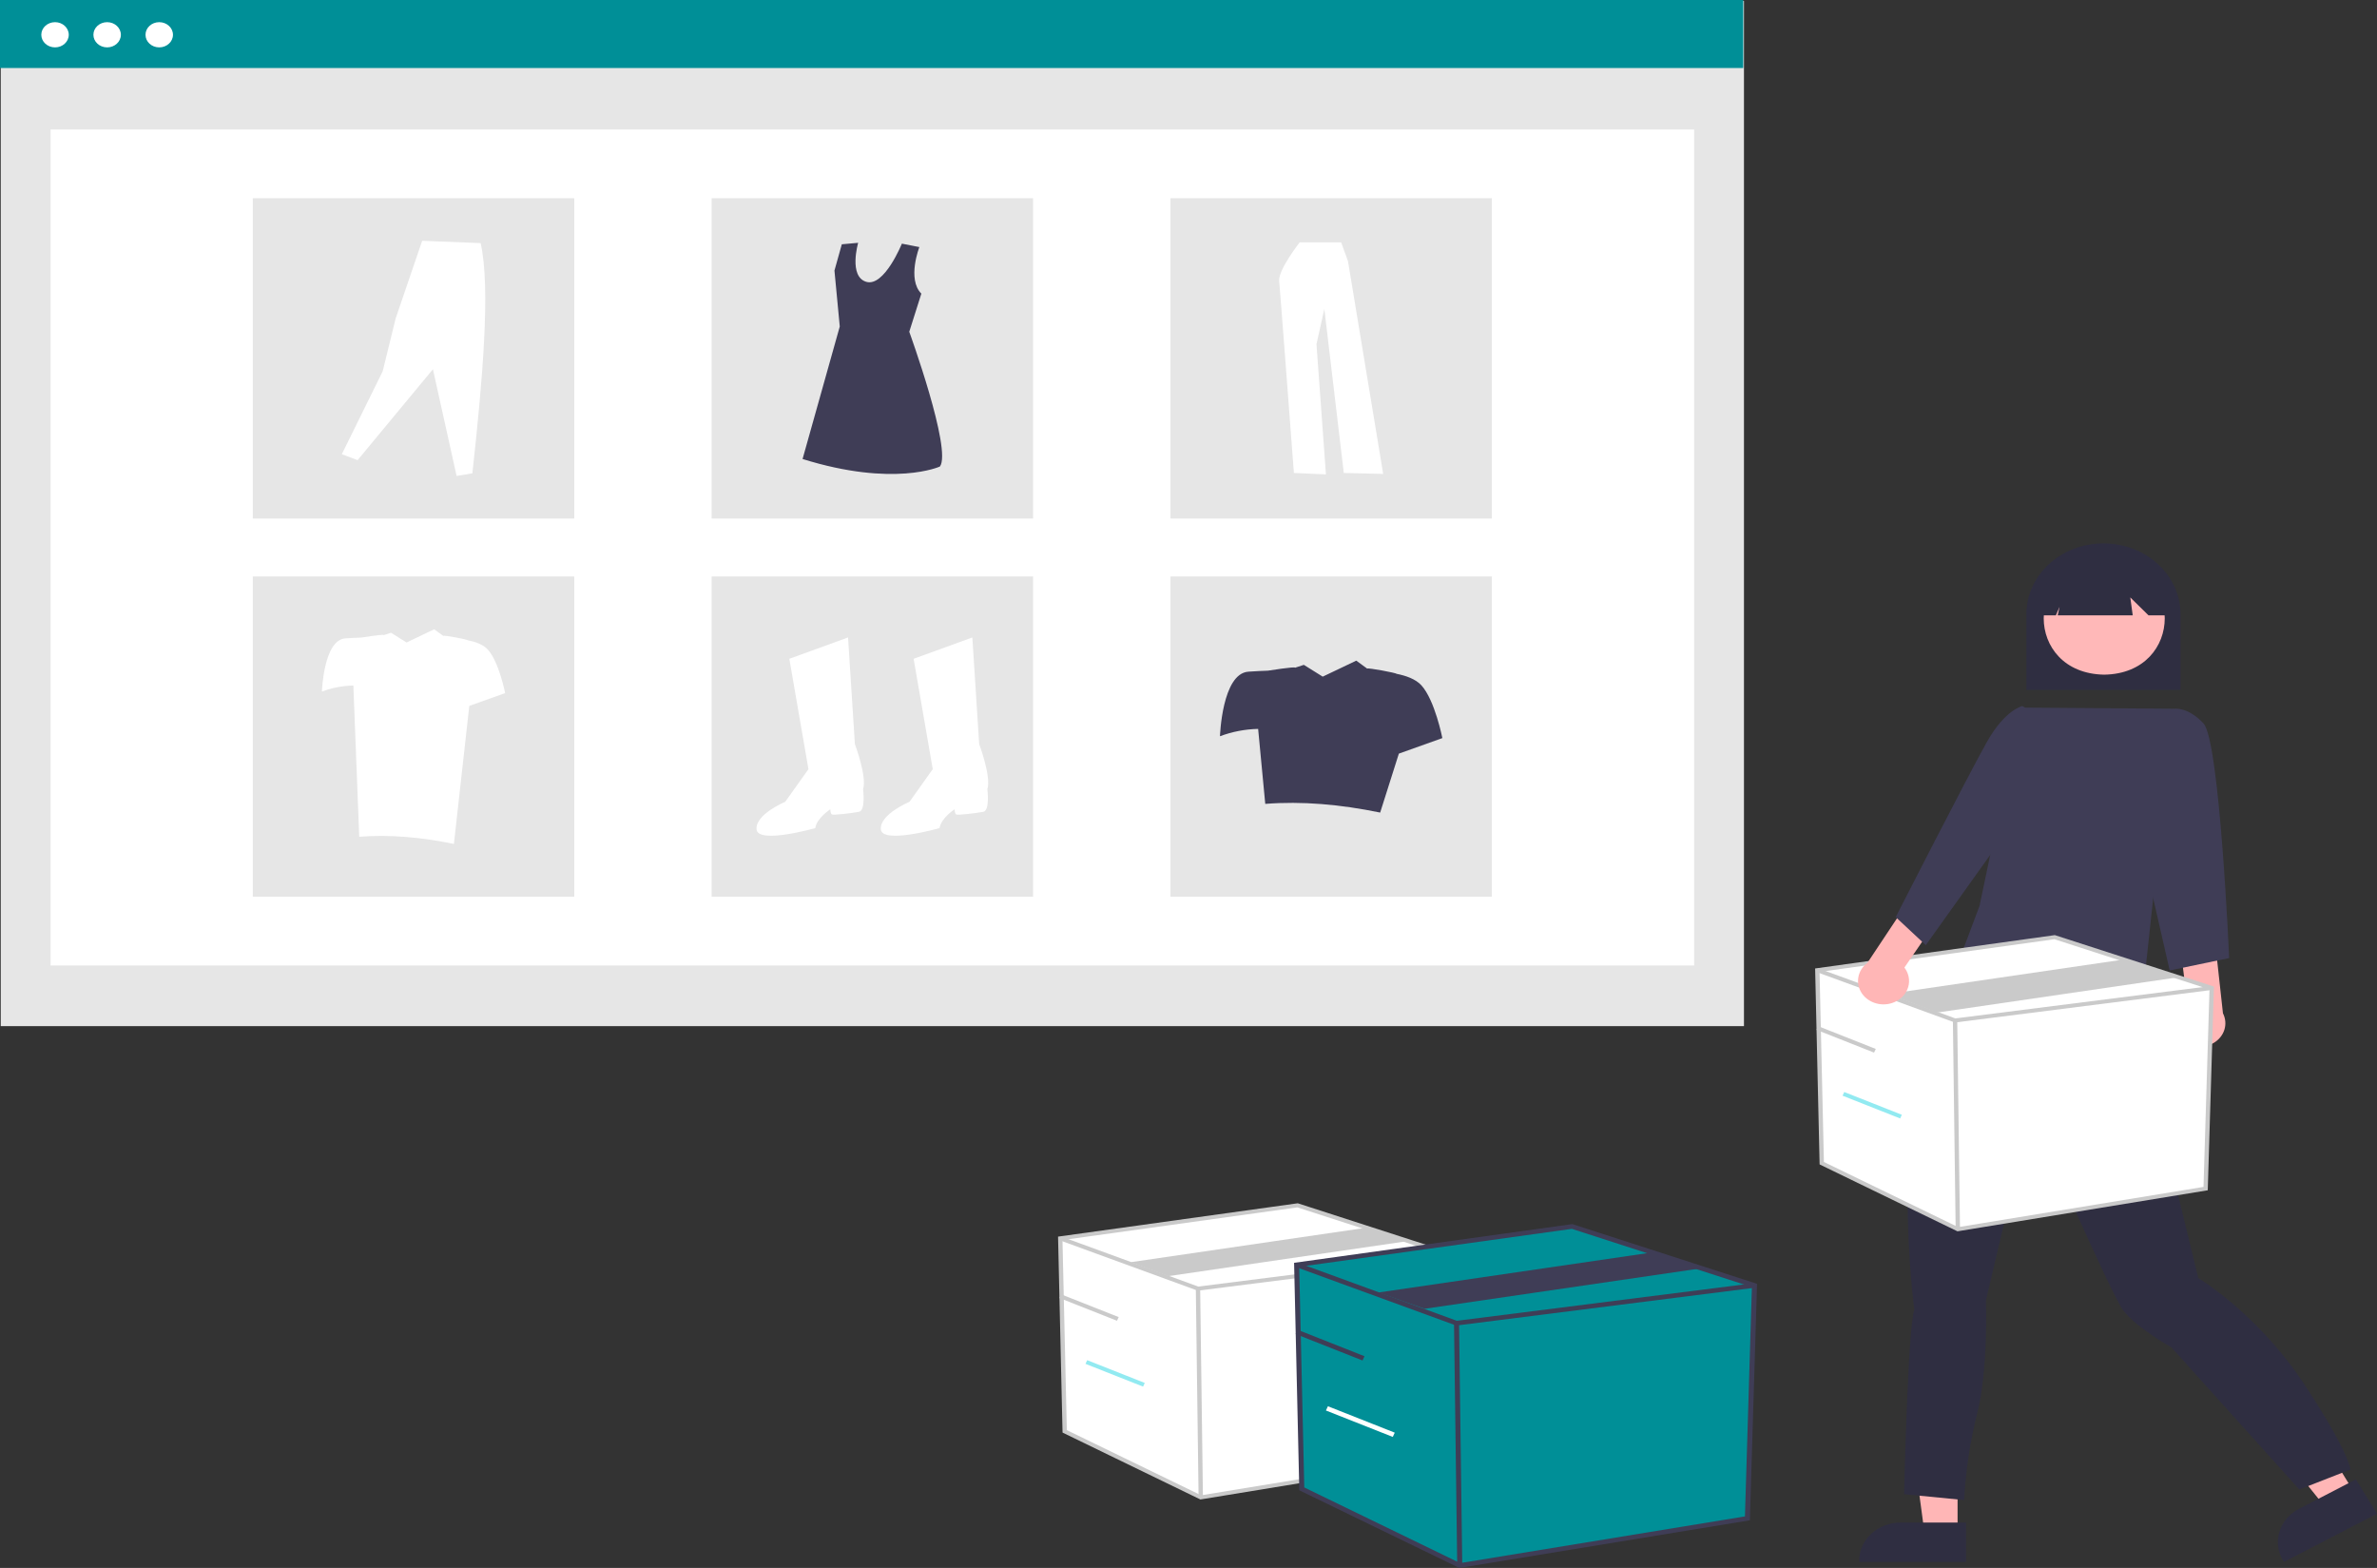 <svg width="376" height="248" viewBox="0 0 376 248" fill="none" xmlns="http://www.w3.org/2000/svg">
<rect x="0" y="0" width="376" height="248" fill="#333333" stroke="none"/>
<g clip-path="url(#clip0_44:133)">
<path d="M275.865 0.143H0.118V162.304H275.865V0.143Z" fill="#E6E6E6"/>
<path d="M267.98 20.482H8.003V152.71H267.98V20.482Z" fill="white"/>
<path d="M275.748 0H0V10.757H275.748V0Z" fill="#008f97"/>
<path d="M8.706 7.494C9.905 7.494 10.877 6.601 10.877 5.5C10.877 4.399 9.905 3.506 8.706 3.506C7.507 3.506 6.534 4.399 6.534 5.5C6.534 6.601 7.507 7.494 8.706 7.494Z" fill="white"/>
<path d="M16.947 7.494C18.146 7.494 19.119 6.601 19.119 5.5C19.119 4.399 18.146 3.506 16.947 3.506C15.748 3.506 14.776 4.399 14.776 5.5C14.776 6.601 15.748 7.494 16.947 7.494Z" fill="white"/>
<path d="M25.188 7.494C26.388 7.494 27.36 6.601 27.36 5.5C27.36 4.399 26.388 3.506 25.188 3.506C23.989 3.506 23.017 4.399 23.017 5.5C23.017 6.601 23.989 7.494 25.188 7.494Z" fill="white"/>
<path d="M90.838 31.358H39.99V82.013H90.838V31.358Z" fill="#E6E6E6"/>
<path d="M163.415 31.358H112.567V82.013H163.415V31.358Z" fill="#E6E6E6"/>
<path d="M235.992 31.358H185.144V82.013H235.992V31.358Z" fill="#E6E6E6"/>
<path d="M90.838 91.181H39.99V141.836H90.838V91.181Z" fill="#E6E6E6"/>
<path d="M163.415 91.181H112.567V141.836H163.415V91.181Z" fill="#E6E6E6"/>
<path d="M235.992 91.181H185.144V141.836H235.992V91.181Z" fill="#E6E6E6"/>
<path d="M124.857 104.2L134.147 100.827L135.228 117.69C135.228 117.69 137.172 122.848 136.524 124.832C136.524 124.832 136.956 128.205 135.876 128.404C134.795 128.602 131.77 128.999 131.556 128.8C131.342 128.601 131.34 128.006 131.34 128.006C131.34 128.006 129.179 129.395 128.963 130.982C128.963 130.982 119.889 133.561 119.673 131.18C119.457 128.8 124.21 126.816 124.21 126.816L127.883 121.658L124.857 104.2Z" fill="white"/>
<path d="M144.519 104.2L153.808 100.827L154.889 117.69C154.889 117.69 156.833 122.848 156.185 124.832C156.185 124.832 156.617 128.205 155.537 128.404C154.456 128.602 151.431 128.999 151.217 128.8C151.003 128.601 151.001 128.006 151.001 128.006C151.001 128.006 148.84 129.395 148.624 130.982C148.624 130.982 139.55 133.561 139.334 131.18C139.118 128.8 143.871 126.816 143.871 126.816L147.544 121.658L144.519 104.2Z" fill="white"/>
<path d="M145.427 39.08C145.427 39.08 143.449 44.156 145.741 46.444L143.83 52.474C143.83 52.474 150.619 71.176 148.679 73.789C148.679 73.789 141.438 77.114 126.952 72.601L132.836 51.643L131.996 42.796L133.16 38.64L135.746 38.404C135.746 38.404 134.194 43.748 137.039 44.579C139.884 45.41 142.66 38.538 142.66 38.538L145.427 39.08Z" fill="#3F3D56"/>
<path d="M54.07 71.844L56.566 72.782L68.481 58.403L72.226 75.282L74.722 74.866C76.324 60.313 77.631 45.47 76.027 38.45L66.779 38.085L62.581 50.382L60.538 58.717L54.07 71.844Z" fill="white"/>
<path d="M205.585 38.335C205.585 38.335 202.178 42.684 202.344 44.439C202.511 46.194 204.671 74.807 204.671 74.807L209.74 75.036L208.243 54.434L209.489 48.864L212.564 74.807L218.797 74.96L213.229 41.311L212.149 38.335L205.585 38.335Z" fill="white"/>
<path d="M224.841 108.399C223.936 107.402 222.381 106.864 220.888 106.572C220.931 106.448 216.347 105.578 216.269 105.757L214.541 104.493L209.23 107.025L206.246 105.159L204.86 105.611C204.916 105.386 200.557 106.08 200.557 106.08C199.724 106.107 198.66 106.155 197.469 106.239C193.3 106.534 192.979 116.45 192.979 116.45C194.897 115.729 196.943 115.336 199.015 115.29L200.142 127.15C205.938 126.694 212.018 127.225 218.319 128.524L221.274 119.201L228.155 116.744C228.155 116.744 226.979 110.755 224.841 108.399Z" fill="#3F3D56"/>
<path d="M77.174 102.751C76.429 101.93 75.148 101.486 73.917 101.246C73.954 101.143 70.175 100.427 70.111 100.575L68.687 99.533L64.312 101.619L61.853 100.082L60.711 100.455C60.758 100.27 57.165 100.841 57.165 100.841C56.481 100.864 55.602 100.903 54.622 100.972C51.186 101.215 50.922 109.385 50.922 109.385C52.502 108.791 54.188 108.467 55.895 108.429L56.824 132.351C61.6 131.975 66.609 132.413 71.8 133.484L74.234 111.652L79.904 109.628C79.904 109.628 78.936 104.693 77.174 102.751Z" fill="white"/>
<path d="M320.538 109.119H344.917V97.141C344.917 94.173 343.633 91.326 341.347 89.227C339.061 87.128 335.96 85.948 332.728 85.948C329.495 85.948 326.394 87.128 324.108 89.227C321.823 91.326 320.538 94.173 320.538 97.141V109.119Z" fill="#2F2E41"/>
<path d="M309.655 242.388H304.412L301.918 223.815H309.656L309.655 242.388Z" fill="#FFB6B6"/>
<path d="M310.993 240.816H300.666C298.921 240.816 297.247 241.453 296.013 242.586C294.779 243.719 294.086 245.256 294.086 246.858V247.055H310.993V240.816Z" fill="#2F2E41"/>
<path d="M372.336 235.963L367.77 238.33L355.654 223.284L362.394 219.791L372.336 235.963Z" fill="#FFB6B6"/>
<path d="M372.659 233.99L363.667 238.65C362.147 239.438 361.03 240.748 360.563 242.292C360.095 243.836 360.314 245.487 361.172 246.883L361.277 247.054L376 239.422L372.659 233.99Z" fill="#2F2E41"/>
<path d="M338.824 158.867L339.229 160.724C339.229 160.724 340.443 161.839 339.836 162.396C339.229 162.953 339.431 165.554 339.431 165.554C339.771 170.297 346.52 196.947 347.727 202.152C347.727 202.152 357.033 207.725 364.317 218.686C371.6 229.646 371.801 232.433 371.801 232.433L363.71 235.592L343.48 213.113C343.48 213.113 337.815 209.955 335.792 207.168C333.768 204.382 321.223 175.586 321.223 175.586L314.14 205.682C314.14 205.682 314.545 216.643 312.724 223.702C311.604 228.157 310.927 232.696 310.701 237.264L301.192 236.335C301.192 236.335 301.799 209.955 302.81 207.168C302.81 207.168 298.561 175.029 307.059 162.21L313.907 145.446L320.614 143.076L338.824 158.867Z" fill="#2F2E41"/>
<path d="M332.853 88.876C320.088 89.077 320.09 106.513 332.853 106.711C345.618 106.511 345.616 89.075 332.853 88.876Z" fill="#FFB8B8"/>
<path d="M323.029 97.331H325.198L325.789 95.975L325.494 97.331H337.36L336.975 94.493L339.859 97.331H342.737V95.793C342.738 94.605 342.484 93.428 341.989 92.33C341.495 91.232 340.77 90.234 339.856 89.394C338.941 88.553 337.856 87.886 336.66 87.43C335.465 86.975 334.184 86.74 332.89 86.739C331.596 86.738 330.315 86.972 329.119 87.425C327.923 87.879 326.837 88.545 325.921 89.385C325.005 90.224 324.279 91.221 323.783 92.319C323.287 93.416 323.031 94.592 323.03 95.78V95.793L323.029 97.331Z" fill="#2F2E41"/>
<path d="M319.69 111.918L343.812 112.097L338.715 159.584C338.715 159.584 310.505 158.217 310.487 150.31L313.13 143.284L319.69 111.918Z" fill="#3F3D56"/>
<path d="M344.849 164.175C344.478 163.758 344.211 163.271 344.067 162.749C343.923 162.228 343.906 161.683 344.016 161.154C344.126 160.626 344.361 160.125 344.705 159.689C345.048 159.253 345.491 158.891 346.003 158.629L344.955 150.269L350.333 148.445L351.632 160.27C352.052 161.089 352.13 162.021 351.853 162.889C351.575 163.758 350.961 164.503 350.125 164.983C349.29 165.464 348.292 165.647 347.32 165.498C346.348 165.349 345.469 164.879 344.849 164.175Z" fill="#FFB6B6"/>
<path d="M340.64 116.188L343.814 112.114C343.814 112.114 345.986 111.672 348.552 114.421C351.119 117.17 352.616 151.533 352.616 151.533L343.206 153.497L337.646 129.148L340.64 116.188Z" fill="#3F3D56"/>
<path d="M287.471 153.453L288.171 183.982L309.694 194.427L348.892 188L349.855 156.265L325.006 148.231L287.471 153.453Z" fill="white"/>
<path d="M309.638 194.757L287.831 184.175L287.121 153.182L325.039 147.907L325.12 147.933L350.205 156.044L349.228 188.265L309.638 194.757ZM288.51 183.79L309.75 194.097L348.556 187.734L349.504 156.486L324.973 148.555L287.821 153.723L288.51 183.79Z" fill="#CACACA"/>
<path d="M309.214 161.731L309.13 161.7L287.344 153.746L287.597 153.16L309.3 161.083L349.808 155.952L349.902 156.578L309.214 161.731Z" fill="#CACACA"/>
<path d="M309.601 161.403L308.913 161.411L309.351 194.431L310.038 194.423L309.601 161.403Z" fill="#CACACA"/>
<path d="M306.461 160.15L298.608 157.227L336.414 151.695L344.267 154.618L306.461 160.15Z" fill="#CACACA"/>
<path d="M287.607 162.309L287.335 162.889L296.443 166.49L296.715 165.91L287.607 162.309Z" fill="#CACACA"/>
<path d="M291.731 172.724L291.459 173.304L300.568 176.905L300.84 176.325L291.731 172.724Z" fill="#92EAF1"/>
<path d="M167.715 195.867L168.415 226.397L189.939 236.841L229.137 230.414L230.099 198.679L205.251 190.645L167.715 195.867Z" fill="white"/>
<path d="M189.883 237.171L168.076 226.589L167.365 195.597L205.284 190.321L205.365 190.347L230.45 198.458L229.473 230.679L189.883 237.171ZM168.754 226.204L189.995 236.511L228.801 230.148L229.749 198.901L205.217 190.969L168.065 196.138L168.754 226.204Z" fill="#CACACA"/>
<path d="M189.459 204.145L189.374 204.114L167.588 196.16L167.842 195.574L189.544 203.497L230.052 198.367L230.146 198.992L189.459 204.145Z" fill="#CACACA"/>
<path d="M189.845 203.817L189.158 203.825L189.595 236.845L190.283 236.837L189.845 203.817Z" fill="#CACACA"/>
<path d="M184.803 201.846L178.852 199.641L216.659 194.11L222.609 196.314L184.803 201.846Z" fill="#CACACA"/>
<path d="M167.851 204.724L167.579 205.303L176.688 208.904L176.959 208.325L167.851 204.724Z" fill="#CACACA"/>
<path d="M171.976 215.139L171.704 215.719L180.812 219.32L181.084 218.74L171.976 215.139Z" fill="#92EAF1"/>
<path d="M205.108 200.053L205.921 235.493L230.906 247.617L276.409 240.156L277.526 203.318L248.681 193.991L205.108 200.053Z" fill="#008f97"/>
<path d="M230.841 248L205.527 235.716L204.702 199.739L248.719 193.615L248.813 193.645L277.933 203.061L276.799 240.464L230.841 248ZM206.314 235.27L230.971 247.234L276.019 239.848L277.119 203.574L248.642 194.367L205.514 200.367L206.314 235.27Z" fill="#3F3D56"/>
<path d="M230.349 209.662L230.251 209.627L204.961 200.394L205.255 199.713L230.448 208.91L277.471 202.955L277.58 203.68L230.349 209.662Z" fill="#3F3D56"/>
<path d="M230.797 209.282L229.999 209.291L230.507 247.622L231.305 247.613L230.797 209.282Z" fill="#3F3D56"/>
<path d="M225.349 207.01L218.036 204.434L261.923 198.013L269.236 200.589L225.349 207.01Z" fill="#3F3D56"/>
<path d="M205.266 210.334L204.95 211.007L215.524 215.187L215.839 214.514L205.266 210.334Z" fill="#3F3D56"/>
<path d="M210.054 222.424L209.738 223.097L220.312 227.277L220.627 226.604L210.054 222.424Z" fill="white"/>
<path d="M299.674 158.501C300.205 158.272 300.675 157.94 301.05 157.526C301.426 157.113 301.698 156.629 301.847 156.109C301.997 155.588 302.021 155.044 301.917 154.514C301.813 153.984 301.584 153.482 301.245 153.042L306.13 145.922L302.143 142.141L295.397 152.285C294.631 152.856 294.119 153.665 293.959 154.56C293.799 155.454 294.002 156.371 294.529 157.137C295.056 157.903 295.871 158.465 296.82 158.717C297.768 158.968 298.783 158.892 299.674 158.502V158.501Z" fill="#FFB6B6"/>
<path d="M323.397 113.789L319.897 111.672C319.897 111.672 317.196 112.228 314.323 117.301C311.451 122.374 299.867 145.056 299.867 145.056L304.629 149.494L317.331 131.7L323.397 113.789Z" fill="#3F3D56"/>
</g>
<defs>
<clipPath id="clip0_44:133">
<rect width="376" height="248" fill="white"/>
</clipPath>
</defs>
</svg>
